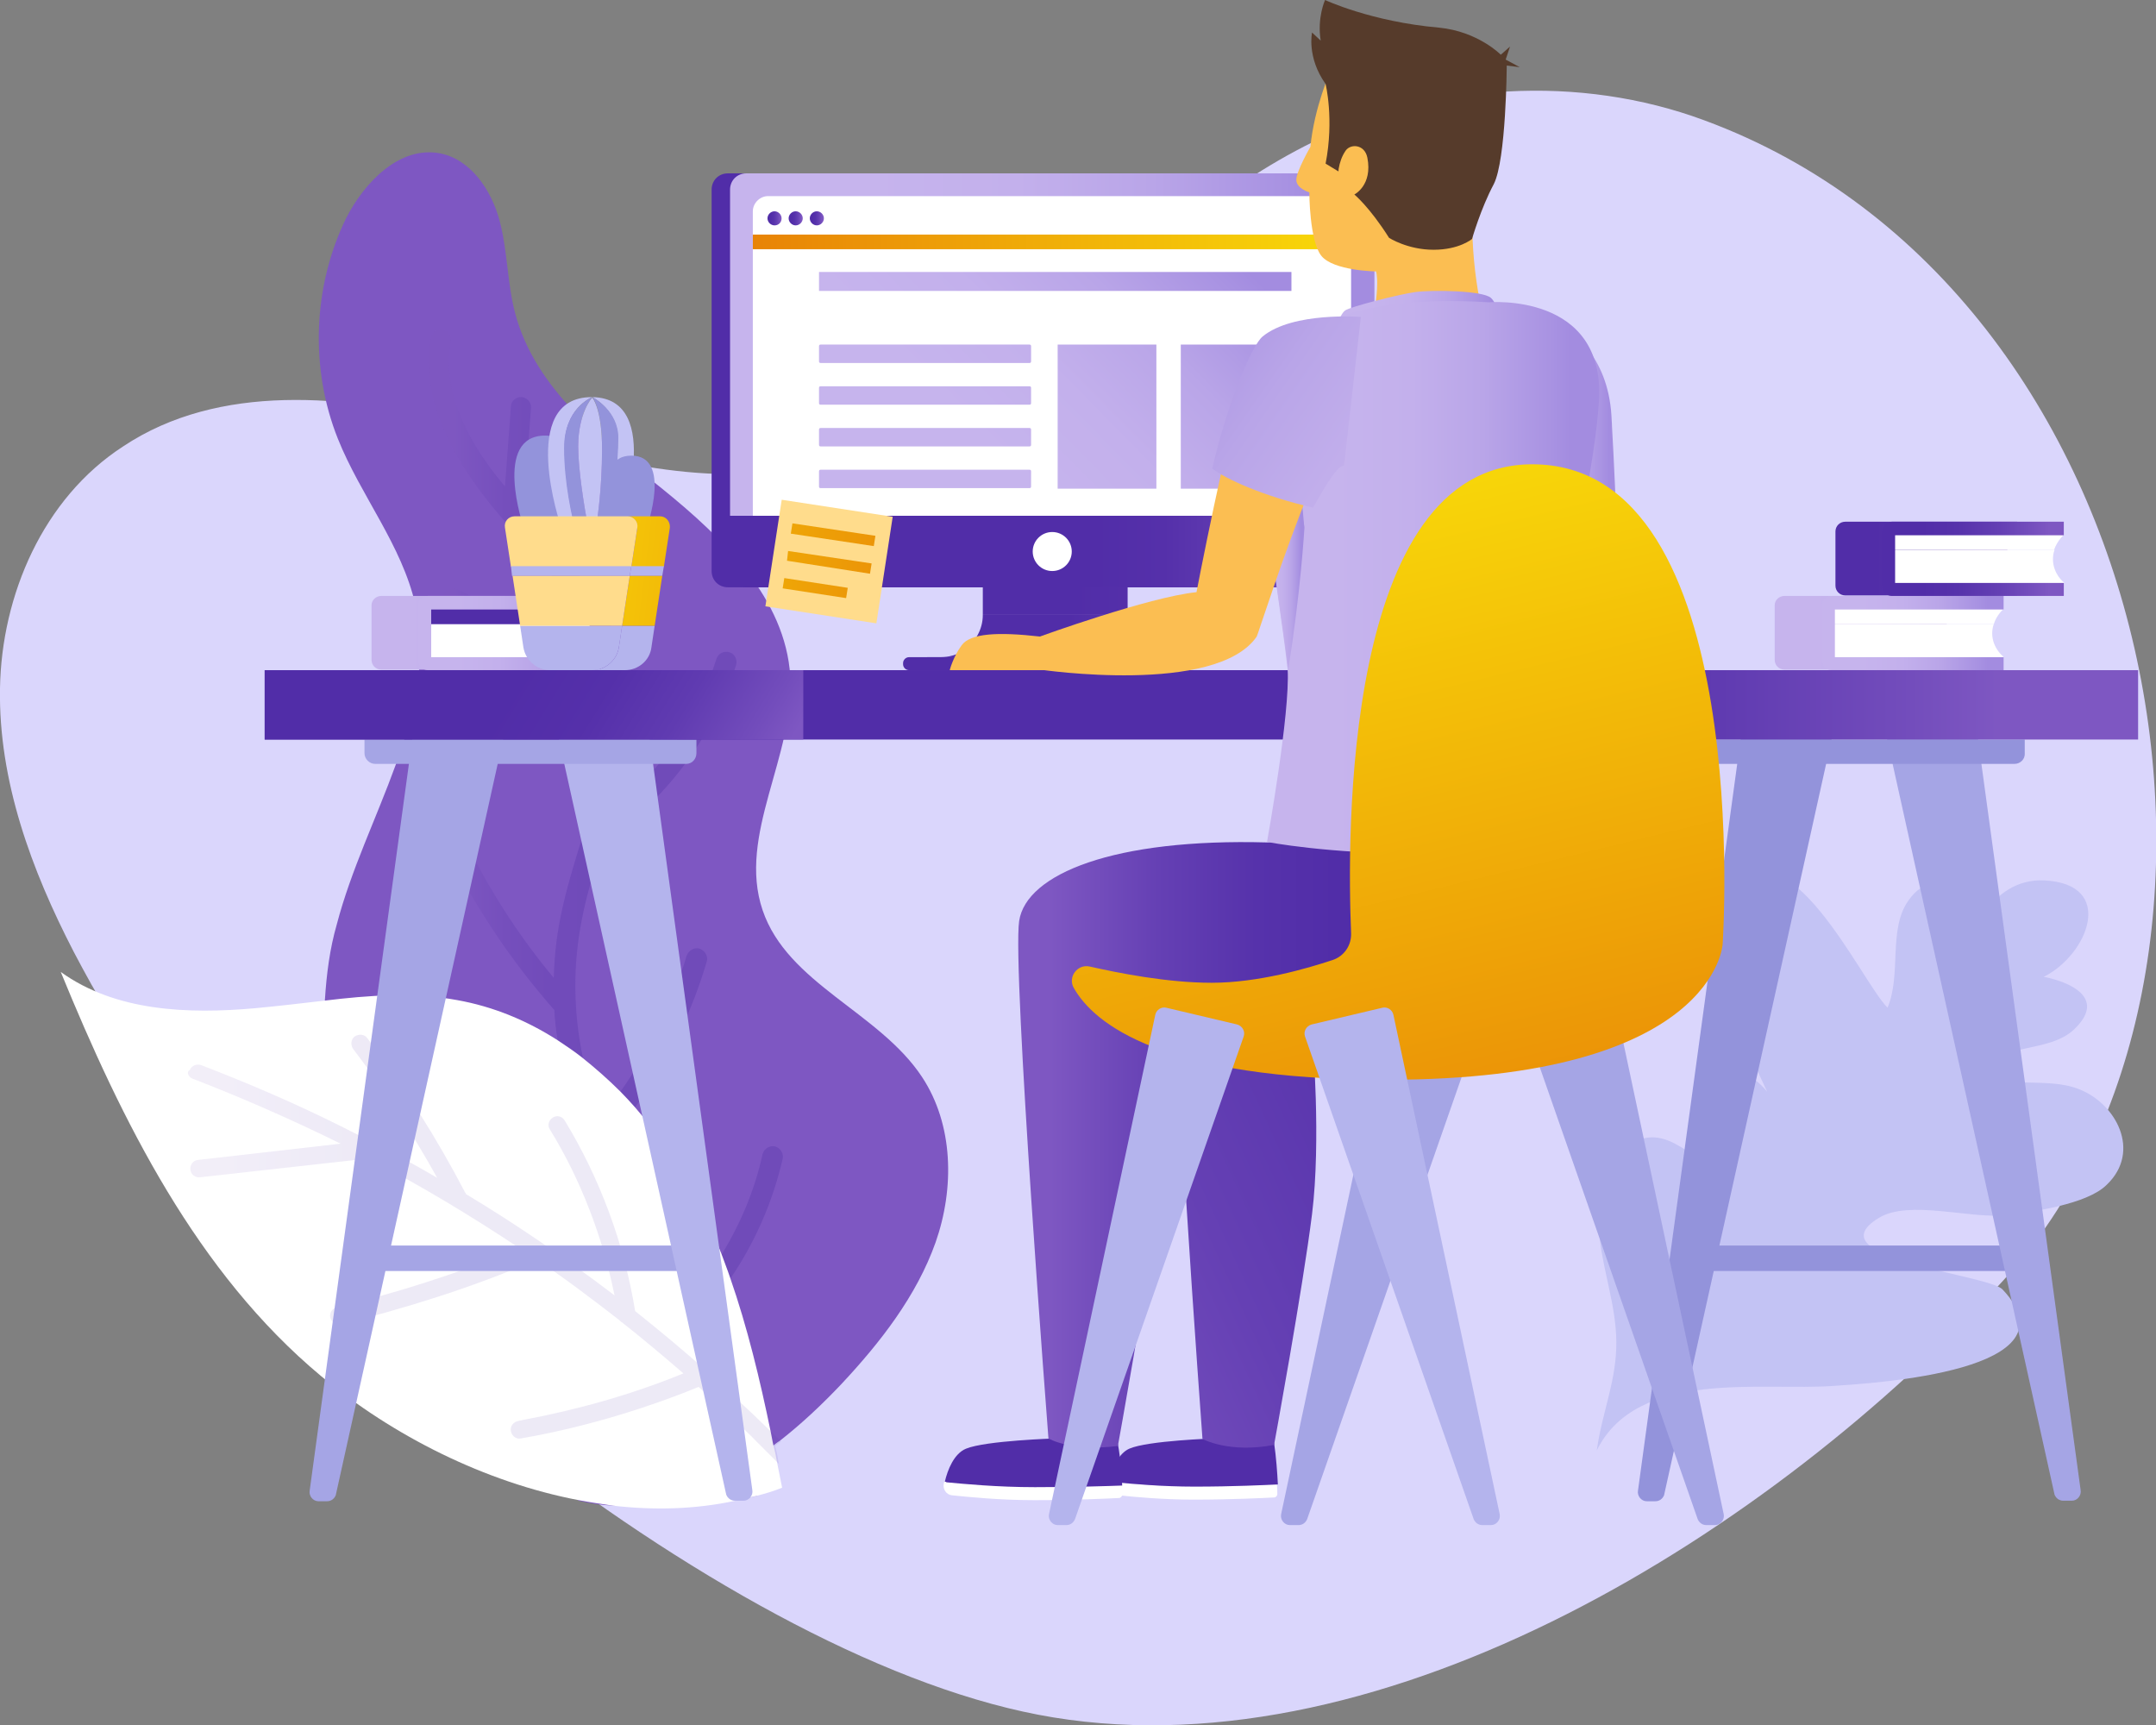 <svg width="550" height="440" viewBox="0 0 550 440" fill="none" xmlns="http://www.w3.org/2000/svg">
<rect x="0" y="0" width="550" height="440" fill="#808080" stroke="none"/>
<g clip-path="url(#clip0)">
<path d="M18.817 242.801C21.723 248.329 24.767 253.857 28.088 259.246C69.736 327.927 187.207 424.799 268.704 438.065C354.075 452.023 451.899 390.942 510.843 326.822C583.899 247.5 552.906 74.209 434.742 30.678C403.057 18.932 365.975 21.005 334.981 36.206C287.522 59.422 254.314 110.967 202.428 119.673C173.371 124.51 144.729 114.422 116.503 107.651C88.277 100.741 55.899 97.563 31.409 113.869C10.931 127.136 0.415 151.872 -7.72607e-05 175.502C-0.415 199.133 8.025 221.935 18.817 242.801Z" fill="#DAD6FC"/>
<path d="M502.817 245.289C501.711 236.859 495.207 217.651 486.767 229.812C481.648 237.136 485.107 248.606 481.509 257.035C474.453 249.849 456.327 208.807 440.138 225.942C429.623 236.859 445.673 266.985 450.792 278.455C447.195 273.894 438.755 268.92 434.327 274.862C430.176 280.389 437.371 293.379 439.308 298.907C430.453 295.176 424.365 285.641 414.817 292.55C407.207 297.94 407.207 308.442 408.176 316.595C409.283 325.302 412.189 333.178 412.327 342.023C412.465 352.111 408.729 359.987 407.346 369.937C417.723 349.07 449.27 354.874 467.95 353.492C477.912 352.802 530.629 349.761 510.843 328.894C507.107 325.025 462.277 321.018 479.295 310.653C486.905 305.955 502.679 310.93 511.534 309.962C518.453 309.133 532.427 307.199 537.409 302.224C546.402 293.656 539.761 281.357 530.214 277.764C522.05 274.585 511.534 278.04 504.339 273.204C510.289 266.018 522.742 268.643 529.107 262.563C537.132 254.962 528.968 250.678 521.358 249.158C532.566 243.631 540.038 225.389 521.358 224.56C514.578 224.284 509.459 228.015 505.861 233.266C503.371 236.859 499.912 245.013 502.679 245.151C501.987 244.736 500.88 243.907 500.88 242.94" fill="#C3C3F4"/>
<path d="M82.881 255.101C82.327 265.741 83.573 276.382 86.478 286.608C87.308 289.787 88.415 292.827 89.522 296.005C93.811 307.475 100.038 318.116 108.063 327.236C109.17 328.48 110.277 329.724 111.384 330.829C114.843 334.422 118.579 337.739 122.591 340.779C126.05 348.932 129.371 355.704 133.245 362.199C134.076 363.581 134.906 364.962 135.736 366.344C139.057 371.734 142.931 376.985 147.497 382.651C147.497 382.651 147.497 382.789 147.635 382.789C150.541 383.48 153.308 383.895 156.214 384.033C167.145 384.447 177.937 380.854 187.9 375.05C189.698 374.083 191.359 372.977 193.019 371.734C193.711 371.181 194.541 370.766 195.233 370.214C195.925 369.661 196.617 369.246 197.308 368.694C197.862 368.279 198.277 367.864 198.83 367.588C204.503 363.166 209.761 358.191 214.604 353.078C224.566 342.437 233.837 330.553 238.679 316.872C243.522 303.053 243.245 286.885 235.22 274.724C224.289 258.141 200.906 250.955 194.541 232.161C188.038 212.952 202.843 192.776 201.598 172.462C200.352 152.701 184.44 137.224 169.082 124.787C153.585 112.349 136.566 99.221 131.447 80.013C129.371 72.274 129.51 63.983 127.434 56.244C125.359 48.505 120.101 40.628 112.214 39.108C101.975 37.173 92.981 46.432 88.277 55.691C79.837 72.965 79.006 93.97 86.201 111.935C92.013 126.445 102.528 139.02 105.988 154.359C112.076 181.998 93.12 208.254 85.925 235.754C84.126 241.972 83.296 248.467 82.881 255.101Z" fill="#7E57C2"/>
<path opacity="0.3" d="M154.969 175.364C156.629 187.802 152.755 200.239 148.604 213.367C146.528 220 144.453 226.771 143.069 233.543C141.962 238.794 141.409 244.183 141.271 249.435C132.138 238.518 124.528 226.495 118.302 213.781C117.61 212.4 116.088 211.985 114.843 212.538C113.459 213.229 113.044 214.749 113.598 215.993C120.931 230.917 130.201 244.874 141.132 257.312C141.271 257.45 141.271 257.45 141.409 257.588C141.547 260.214 141.824 262.701 142.239 265.188C143.623 275.138 146.805 284.812 151.371 293.932C155.384 301.809 160.503 309.133 165.484 316.181C170.604 323.505 176 331.106 179.874 339.121C182.227 343.957 184.025 349.07 185.409 354.322C186.101 356.809 186.516 359.297 186.931 361.922C187.623 366.206 187.9 370.49 188.038 374.912C188.038 377.538 187.9 380.163 187.761 382.789C189.56 382.374 191.359 381.96 193.157 381.545C193.434 378.229 193.434 375.05 193.296 371.734C193.296 370.352 193.157 369.108 193.019 367.726C192.881 365.377 192.604 363.028 192.189 360.678C190.805 352.525 188.315 344.51 184.717 337.048C183.887 335.251 182.918 333.593 182.088 331.935C183.61 330 185.132 327.927 186.516 325.854C192.742 316.596 197.17 306.369 199.661 295.59C199.937 294.209 199.107 292.827 197.723 292.412C196.34 292.136 194.956 292.965 194.541 294.347C192.604 303.329 189.006 311.897 184.302 319.636C182.78 322.123 181.12 324.611 179.321 326.96C176.415 322.261 173.233 317.701 170.05 313.141C165.208 306.231 160.227 299.045 156.352 291.445C156.214 291.03 155.937 290.754 155.799 290.339C158.013 287.714 160.227 284.95 162.302 282.048C170.327 270.854 176.415 258.417 180.289 245.289C180.705 243.907 179.874 242.525 178.491 241.972C177.107 241.558 175.723 242.387 175.17 243.769C171.572 255.93 165.9 267.538 158.566 278.04C156.906 280.389 155.245 282.739 153.308 284.95C151.233 279.837 149.572 274.585 148.604 269.334C146.252 257.864 146.113 245.98 148.466 234.372C149.711 227.877 151.786 221.244 153.862 214.887C169.774 204.108 181.811 188.078 187.761 169.699C188.176 168.317 187.484 166.797 186.101 166.382C184.717 165.967 183.195 166.658 182.78 168.04C177.937 183.103 168.667 196.508 156.491 206.319C159.95 194.573 162.44 182.412 159.673 170.251C156.352 155.741 146.39 144.548 136.843 133.631C135.736 132.387 134.629 131.143 133.522 129.9L135.459 104.058C135.598 102.676 134.491 101.432 133.107 101.294C131.723 101.156 130.34 102.261 130.34 103.643L128.818 124.096C117.333 110.415 113.044 98.116 114.981 87.06C115.258 85.678 114.289 84.297 112.906 84.02C111.522 83.744 110.138 84.711 109.862 86.093C107.371 99.912 113.321 115.113 128.126 132.249C129.648 133.907 131.17 135.704 132.554 137.362C141.132 147.035 149.849 156.985 153.447 168.731L116.78 150.352C115.535 149.661 113.874 150.214 113.321 151.457C112.629 152.701 113.183 154.359 114.428 154.912L154.969 175.364Z" fill="url(#paint0_linear)"/>
<path d="M15.497 247.915C31.132 286.055 50.227 324.611 81.912 351.005C100.176 366.206 123.698 378.09 147.635 382.651C150.541 383.203 153.447 383.618 156.214 384.033C166.868 385.276 177.384 385 187.623 382.789C189.421 382.374 191.22 381.96 193.019 381.545C195.233 380.992 197.447 380.301 199.522 379.472C199.107 377.399 198.692 375.327 198.277 373.254C198 371.734 197.723 370.214 197.308 368.693C197.032 367.588 196.893 366.482 196.616 365.239C193.849 351.834 190.667 338.568 186.239 325.854C185.547 323.781 184.717 321.709 184.025 319.774C181.811 314.246 179.459 308.857 176.554 303.606C172.541 296.005 167.56 288.819 161.887 282.324C160.642 280.942 159.535 279.698 158.289 278.455C155.107 275.276 151.786 272.374 148.327 269.611C146.39 268.09 144.315 266.709 142.239 265.327C134.491 260.352 125.912 256.759 116.642 255.1C105.434 253.028 94.088 253.857 82.742 255.239C76.793 255.93 70.981 256.621 65.031 257.173C48.013 258.693 29.472 258.002 15.497 247.915Z" fill="white"/>
<path opacity="0.1" d="M49.12 275.138C61.988 280.113 74.579 285.641 86.893 291.721L50.503 295.867C49.258 296.005 48.428 297.111 48.566 298.355C48.705 299.598 49.812 300.427 51.057 300.289L89.522 296.005L93.397 295.591C93.535 295.591 93.812 295.591 93.95 295.453C107.233 302.362 120.101 310.101 132.554 318.392C124.529 321.709 116.365 324.611 108.202 327.236C100.868 329.586 93.397 331.659 85.925 333.455C84.68 333.731 83.988 334.975 84.264 336.081C84.541 337.324 85.786 338.015 86.893 337.739C95.195 335.804 103.359 333.455 111.522 330.829C120.101 328.066 128.679 324.887 136.981 321.294C144.176 326.131 151.095 331.382 157.874 336.633C158.151 336.91 158.428 337.186 158.705 337.324C163.963 341.47 169.22 345.892 174.34 350.314C161.195 355.704 147.359 359.573 133.384 362.199C132.969 362.337 132.554 362.337 132.139 362.475C130.893 362.752 130.063 363.857 130.34 365.101C130.617 366.345 131.724 367.174 132.969 366.897C133.937 366.759 134.906 366.483 136.013 366.345C150.403 363.581 164.654 359.297 178.214 353.769C181.258 356.533 184.164 359.159 187.208 362.061C189.145 363.995 191.22 365.792 193.157 367.865C193.988 368.694 194.818 369.523 195.648 370.352C196.617 371.319 197.585 372.287 198.692 373.392C198.415 371.872 198.139 370.352 197.724 368.832C198.277 368.417 198.692 368.003 199.246 367.726C198.554 366.897 197.724 366.206 197.032 365.515C195.51 363.995 193.849 362.475 192.327 360.955C190.113 358.882 187.9 356.809 185.686 354.736C184.025 353.216 182.227 351.558 180.566 350.038C180.428 349.762 180.151 349.623 180.013 349.485C174.063 344.234 168.113 339.259 162.025 334.422C159.258 317.287 153.032 300.566 144.038 285.779C143.346 284.674 141.963 284.397 140.994 285.088C139.887 285.779 139.61 287.161 140.302 288.128C148.189 300.98 153.724 315.49 156.768 330.415C144.591 321.156 132 312.45 118.856 304.573C118.856 304.435 118.856 304.297 118.717 304.297C111.522 290.478 103.082 277.073 93.673 264.774C92.981 263.807 91.598 263.669 90.491 264.36C89.522 265.051 89.384 266.571 90.076 267.538C97.963 277.902 105.157 288.958 111.522 300.427C103.497 295.729 95.334 291.445 87.032 287.299C75.409 281.495 63.51 276.382 51.334 271.684C50.227 271.269 48.843 271.822 48.428 272.927C47.459 273.342 48.013 274.724 49.12 275.138Z" fill="url(#paint1_linear)"/>
<path d="M455.22 152.01H499.082V155.327C499.082 155.327 497.421 156.847 496.591 159.196C496.315 159.887 496.176 160.716 496.176 161.545C496.176 165.276 499.082 167.487 499.082 167.487V170.804H455.22C453.837 170.804 452.73 169.698 452.73 168.317V154.359C452.73 153.116 453.837 152.01 455.22 152.01Z" fill="url(#paint2_linear)"/>
<path d="M508.214 161.545C508.214 160.716 508.352 159.887 508.629 159.196H466.428V168.869H509.736L511.12 167.488C511.12 167.626 508.214 165.276 508.214 161.545Z" fill="white"/>
<path d="M511.12 155.326L509.459 153.668H466.428V159.195H508.629C509.321 156.846 511.12 155.326 511.12 155.326Z" fill="white"/>
<path d="M511.12 155.327V152.01H467.258C465.874 152.01 464.767 153.116 464.767 154.497V168.455C464.767 169.837 465.874 170.942 467.258 170.942H511.12V167.626H468.088V155.465H511.12V155.327Z" fill="url(#paint3_linear)"/>
<path d="M97.27 152.01H141.132V155.327C141.132 155.327 139.472 156.847 138.642 159.196C138.365 159.887 138.226 160.716 138.226 161.545C138.226 165.276 141.132 167.487 141.132 167.487V170.804H97.27C95.887 170.804 94.78 169.698 94.78 168.317V154.359C94.78 153.116 95.887 152.01 97.27 152.01Z" fill="url(#paint4_linear)"/>
<path d="M150.126 161.545C150.126 160.716 150.264 159.887 150.541 159.196H108.34V168.869H151.648L153.031 167.488C153.031 167.626 150.126 165.276 150.126 161.545Z" fill="white"/>
<path d="M153.031 155.326L151.371 153.668H108.34V159.195H150.541C151.371 156.846 153.031 155.326 153.031 155.326Z" fill="url(#paint5_linear)"/>
<path d="M153.031 155.327V152.01H109.17C107.786 152.01 106.679 153.116 106.679 154.497V168.455C106.679 169.837 107.786 170.942 109.17 170.942H153.031V167.626H110V155.465H153.031V155.327Z" fill="url(#paint6_linear)"/>
<path d="M470.717 133.078H514.579V136.394C514.579 136.394 512.918 137.915 512.088 140.264C511.811 140.955 511.673 141.784 511.673 142.613C511.673 146.344 514.579 148.555 514.579 148.555V151.872H470.717C469.334 151.872 468.227 150.766 468.227 149.384V135.565C468.227 134.183 469.334 133.078 470.717 133.078Z" fill="url(#paint7_linear)"/>
<path d="M523.711 142.613C523.711 141.784 523.849 140.955 524.126 140.264H481.925V149.937H525.233L526.617 148.555C526.478 148.693 523.711 146.344 523.711 142.613Z" fill="white"/>
<path d="M526.478 136.394L524.818 134.735H481.786V140.263H523.988C524.818 137.914 526.478 136.394 526.478 136.394Z" fill="white"/>
<path d="M526.478 136.394V133.078H482.616C481.233 133.078 480.126 134.183 480.126 135.565V149.523C480.126 150.904 481.233 152.01 482.616 152.01H526.478V148.693H483.447V136.533H526.478V136.394Z" fill="url(#paint8_linear)"/>
<path d="M296.931 167.626H293.61H235.22H231.899C231.069 167.626 230.377 168.317 230.377 169.146V169.422C230.377 170.251 231.069 170.942 231.899 170.942H264.415H296.931C297.761 170.942 298.453 170.251 298.453 169.422V169.146C298.453 168.317 297.761 167.626 296.931 167.626Z" fill="url(#paint9_linear)"/>
<path d="M341.761 44.221H185.686C183.333 44.221 181.535 46.018 181.535 48.367V131.558V145.653C181.535 148.003 183.333 149.799 185.686 149.799H250.717V156.847H287.66V149.799H341.761C344.113 149.799 345.912 148.003 345.912 145.653V131.558V48.367C345.912 46.018 343.975 44.221 341.761 44.221Z" fill="url(#paint10_linear)"/>
<path d="M239.925 167.626H236.604C235.774 167.626 235.082 168.317 235.082 169.146V169.422C235.082 170.251 235.774 170.942 236.604 170.942H269.12H301.635C302.466 170.942 303.157 170.251 303.157 169.422V169.146C303.157 168.317 302.466 167.626 301.635 167.626H298.315H239.925Z" fill="url(#paint11_linear)"/>
<path d="M292.642 165.968C289.598 164.033 287.66 160.578 287.66 156.847H250.717C250.717 160.578 248.78 163.895 245.736 165.968C244.076 167.073 242 167.626 239.925 167.626H298.453C296.377 167.626 294.302 167.073 292.642 165.968Z" fill="url(#paint12_linear)"/>
<path d="M350.617 48.367C350.617 46.018 348.818 44.221 346.466 44.221H190.39C188.038 44.221 186.239 46.018 186.239 48.367V131.558H350.617V48.367Z" fill="url(#paint13_linear)"/>
<path d="M344.667 53.895C344.667 51.822 343.006 50.025 340.792 50.025H195.924C193.849 50.025 192.05 51.822 192.05 53.895V131.558H344.667V53.895Z" fill="white"/>
<path d="M344.667 59.837H192.051V63.568H344.667V59.837Z" fill="url(#paint14_linear)"/>
<path d="M193.019 131.558H186.239V145.653C186.239 148.003 188.038 149.799 190.39 149.799H346.466C348.818 149.799 350.617 148.003 350.617 145.653V131.558H343.837H193.019Z" fill="url(#paint15_linear)"/>
<path d="M329.447 69.372H208.931V74.209H329.447V69.372Z" fill="url(#paint16_linear)"/>
<path d="M294.994 87.889H269.811V124.648H294.994V87.889Z" fill="url(#paint17_linear)"/>
<path d="M301.22 87.889V124.648H329.308V87.889H301.22Z" fill="url(#paint18_linear)"/>
<path d="M262.616 119.812H209.346C209.069 119.812 208.931 119.95 208.931 120.226V124.095C208.931 124.372 209.069 124.51 209.346 124.51H262.616C262.893 124.51 263.031 124.372 263.031 124.095V120.226C263.031 119.95 262.893 119.812 262.616 119.812Z" fill="url(#paint19_linear)"/>
<path d="M262.616 109.171H209.346C209.069 109.171 208.931 109.309 208.931 109.585V113.455C208.931 113.731 209.069 113.869 209.346 113.869H262.616C262.893 113.869 263.031 113.731 263.031 113.455V109.585C263.031 109.309 262.893 109.171 262.616 109.171Z" fill="url(#paint20_linear)"/>
<path d="M262.616 98.53H209.346C209.069 98.53 208.931 98.668 208.931 98.945V102.814C208.931 103.091 209.069 103.229 209.346 103.229H262.616C262.893 103.229 263.031 103.091 263.031 102.814V98.945C263.031 98.668 262.893 98.53 262.616 98.53Z" fill="url(#paint21_linear)"/>
<path d="M262.616 87.889H209.346C209.069 87.889 208.931 88.028 208.931 88.304V92.173C208.931 92.45 209.069 92.588 209.346 92.588H262.616C262.893 92.588 263.031 92.45 263.031 92.173V88.304C263.031 88.028 262.893 87.889 262.616 87.889Z" fill="url(#paint22_linear)"/>
<path d="M199.384 55.691C199.384 54.724 198.553 53.895 197.585 53.895C196.616 53.895 195.786 54.724 195.786 55.691C195.786 56.658 196.616 57.487 197.585 57.487C198.692 57.487 199.384 56.658 199.384 55.691Z" fill="url(#paint23_linear)"/>
<path d="M204.78 55.691C204.78 54.724 203.95 53.895 202.981 53.895C202.013 53.895 201.183 54.724 201.183 55.691C201.183 56.658 202.013 57.487 202.981 57.487C203.95 57.487 204.78 56.658 204.78 55.691Z" fill="url(#paint24_linear)"/>
<path d="M210.176 55.691C210.176 54.724 209.346 53.895 208.377 53.895C207.409 53.895 206.579 54.724 206.579 55.691C206.579 56.658 207.409 57.487 208.377 57.487C209.346 57.487 210.176 56.658 210.176 55.691Z" fill="url(#paint25_linear)"/>
<path d="M268.428 145.653C271.179 145.653 273.409 143.426 273.409 140.679C273.409 137.931 271.179 135.704 268.428 135.704C265.677 135.704 263.447 137.931 263.447 140.679C263.447 143.426 265.677 145.653 268.428 145.653Z" fill="white"/>
<path d="M178.49 317.701H96.579V324.196H178.49V317.701Z" fill="#A5A5E5"/>
<path d="M515.409 317.701H433.497V324.196H515.409V317.701Z" fill="#9393DB"/>
<path d="M444.981 181.583L417.862 380.163C417.585 381.545 418.692 382.927 420.075 382.927H422.289C423.258 382.927 424.088 382.374 424.503 381.407L467.534 187.249C467.95 186.005 467.258 184.623 465.874 184.209L447.748 179.925C446.503 179.51 445.258 180.339 444.981 181.583Z" fill="#9393DB"/>
<path d="M503.648 181.583L530.767 380.025C531.044 381.407 529.937 382.789 528.553 382.789H526.34C525.371 382.789 524.541 382.236 524.126 381.269L481.094 187.111C480.679 185.867 481.371 184.485 482.755 184.071L500.88 179.787C502.126 179.51 503.371 180.339 503.648 181.583Z" fill="#A5A5E5"/>
<path d="M513.887 194.849H434.604C433.082 194.849 431.836 193.606 431.836 192.085V188.631H516.516V192.085C516.654 193.606 515.409 194.849 513.887 194.849Z" fill="#9393DB"/>
<path d="M106.126 181.583L79.006 380.163C78.73 381.545 79.837 382.927 81.22 382.927H83.434C84.403 382.927 85.233 382.374 85.648 381.407L128.679 187.111C129.094 185.867 128.403 184.485 127.019 184.071L108.893 179.787C107.648 179.51 106.403 180.339 106.126 181.583Z" fill="#A5A5E5"/>
<path d="M164.792 181.583L191.912 380.025C192.188 381.407 191.082 382.789 189.698 382.789H187.484C186.515 382.789 185.685 382.236 185.27 381.269L142.239 187.111C141.824 185.867 142.515 184.485 143.899 184.071L162.025 179.787C163.27 179.51 164.515 180.339 164.792 181.583Z" fill="#B4B4ED"/>
<path d="M175.032 194.849H95.749C94.227 194.849 92.981 193.606 92.981 192.085V188.631H177.66V192.085C177.66 193.606 176.554 194.849 175.032 194.849Z" fill="#A5A5E5"/>
<path d="M545.434 170.942H67.522V188.631H545.434V170.942Z" fill="url(#paint26_linear)"/>
<path d="M204.918 170.942H67.522V188.631H204.918V170.942Z" fill="url(#paint27_linear)"/>
<path d="M133.522 134.322C133.522 134.322 125.635 111.105 139.057 111.105C152.478 111.105 144.176 134.322 144.176 134.322H133.522Z" fill="#9393DB"/>
<path d="M146.667 134.322C146.805 134.598 146.805 134.874 146.805 134.874L150.264 135.012C150.264 134.736 150.126 134.598 150.126 134.322H146.667Z" fill="#B5E3FB"/>
<path d="M151.924 135.012L155.799 135.289C155.799 135.289 155.799 134.874 155.937 134.322H152.063L151.924 135.012Z" fill="#B5E3FB"/>
<path d="M150.818 138.191L151.648 137.362L151.925 135.151L150.126 135.013C150.541 136.947 150.818 138.191 150.818 138.191Z" fill="#B5E3FB"/>
<path d="M149.988 134.322C149.988 134.598 150.126 134.736 150.126 135.012L151.925 135.151L152.063 134.322H149.988Z" fill="#B5E3FB"/>
<path d="M151.094 101.294C151.371 101.432 157.598 104.749 157.598 111.796C157.598 117.877 156.214 130.59 155.799 134.322H158.013C158.151 134.322 169.774 101.57 151.094 101.294Z" fill="#C3C3F4"/>
<path d="M151.094 101.294C150.956 101.294 150.956 101.294 150.956 101.294C131.862 101.294 143.069 134.183 143.069 134.183H146.667C146.113 132.111 144.038 123.266 144.038 114.284C143.899 104.196 150.818 101.432 151.094 101.294Z" fill="#C3C3F4"/>
<path d="M151.094 101.294C151.233 101.432 153.585 104.334 153.585 114.422C153.585 124.786 152.34 132.387 152.34 132.387L152.063 134.183H155.937C156.352 130.452 157.736 117.739 157.736 111.658C157.736 104.749 151.371 101.432 151.094 101.294Z" fill="#9393DB"/>
<path d="M147.497 113.869C147.497 105.44 150.956 101.432 151.094 101.294C150.818 101.432 143.899 104.196 143.899 114.284C143.899 123.266 145.975 131.972 146.528 134.183H149.987C149.019 129.07 147.497 119.673 147.497 113.869Z" fill="#9393DB"/>
<path d="M147.497 113.869C147.497 119.812 149.019 129.07 149.987 134.322H152.063L152.339 132.525C152.339 132.525 153.585 124.786 153.585 114.56C153.585 104.472 151.233 101.57 151.094 101.432C150.956 101.432 147.497 105.44 147.497 113.869Z" fill="#C3C3F4"/>
<path d="M156.767 134.322C156.767 134.322 150.679 116.219 161.057 116.219C171.434 116.219 165.069 134.322 165.069 134.322H156.767Z" fill="#9393DB"/>
<path d="M168.39 131.696H160.088C161.61 131.696 162.717 133.078 162.579 134.598L161.057 144.548H169.359L170.881 134.598C171.019 133.078 169.912 131.696 168.39 131.696Z" fill="url(#paint28_linear)"/>
<path d="M160.641 146.897H168.39C168.528 146.897 168.805 146.897 168.943 146.897L169.358 144.41H161.056L160.641 146.897Z" fill="#B4B4ED"/>
<path d="M157.874 165.138C157.321 168.455 154.415 170.942 151.094 170.942H159.396C162.855 170.942 165.761 168.455 166.176 165.138L167.006 159.611H158.704L157.874 165.138Z" fill="#B4B4ED"/>
<path d="M160.642 146.897L158.704 159.611H167.006L168.943 146.897C168.805 146.897 168.528 146.897 168.39 146.897H160.642Z" fill="url(#paint29_linear)"/>
<path d="M128.818 134.598L130.34 144.548H141.547H149.849H161.057L162.579 134.598C162.855 133.078 161.61 131.696 160.088 131.696H149.849H141.547H131.308C129.648 131.696 128.541 133.078 128.818 134.598Z" fill="#FFDC8C"/>
<path d="M141.547 144.41H130.34L130.616 146.897H131.17H141.547H149.849H160.088H160.642L161.057 144.41H149.849H141.547Z" fill="#B4B4ED"/>
<path d="M157.874 165.138L158.705 159.611H149.849H141.547H132.692L133.522 165.138C134.076 168.455 136.981 170.942 140.302 170.942H141.547H149.849H151.094C154.415 170.942 157.321 168.455 157.874 165.138Z" fill="#B4B4ED"/>
<path d="M149.849 146.897H141.547H131.308C131.17 146.897 130.893 146.897 130.755 146.897L132.692 159.611H141.547H149.849H158.704L160.641 146.897C160.503 146.897 160.226 146.897 160.088 146.897H149.849Z" fill="#FFDC8C"/>
<path d="M284.478 378.09C283.786 378.09 283.371 377.814 282.818 377.399C282.818 377.538 282.818 377.676 282.679 377.676C282.264 379.472 283.509 381.269 285.308 381.407C289.321 381.822 296.654 382.512 304.403 382.512C314.226 382.512 322.39 382.098 325.019 381.96C325.434 381.96 325.849 381.545 325.849 381.131C325.849 380.578 325.849 379.61 325.711 378.505C322.667 378.643 314.365 379.058 304.403 379.058C296.377 379.196 288.767 378.505 284.478 378.09Z" fill="white"/>
<path d="M309.936 366.897C309.936 366.897 292.779 367.45 288.075 369.523C285.307 370.766 283.785 374.497 282.955 377.399C283.37 377.676 283.924 377.952 284.616 378.09C288.905 378.505 296.515 379.196 304.679 379.196C314.641 379.196 322.943 378.781 325.987 378.643C325.848 375.879 325.572 371.734 325.018 368.002C324.88 368.002 318.238 368.693 309.936 366.897Z" fill="#512DA8"/>
<path d="M241.308 377.952C241.17 377.952 241.031 377.952 240.893 377.814C240.893 378.09 240.755 378.229 240.755 378.505C240.478 379.887 241.447 381.269 242.83 381.407C246.843 381.821 255.006 382.651 263.862 382.651C274.239 382.651 282.818 382.236 285.447 382.098C285.862 382.098 286.277 381.683 286.277 381.269C286.277 380.716 286.277 379.749 286.138 378.643C282.541 378.781 273.962 379.058 263.862 379.058C254.314 379.196 245.597 378.367 241.308 377.952Z" fill="white"/>
<path d="M269.396 366.897C269.396 366.897 251.408 367.45 246.427 369.523C243.383 370.766 241.723 374.912 241.031 377.952C241.169 377.952 241.308 377.952 241.446 378.09C245.735 378.505 254.452 379.334 263.999 379.334C274.1 379.334 282.679 379.058 286.276 378.92C286.138 376.156 285.861 372.01 285.169 368.279C285.031 368.002 278.113 368.693 269.396 366.897Z" fill="#512DA8"/>
<path d="M363.069 214.887C323.912 213.781 301.497 222.902 299.698 234.925C297.899 247.085 306.755 367.035 306.755 367.035C306.755 367.035 313.535 370.766 325.019 368.555C325.019 368.555 332.352 328.618 334.704 309.686C337.057 290.754 334.843 264.912 334.843 264.912C334.843 264.912 371.509 277.764 393.648 263.806C415.786 249.849 395.585 211.156 395.585 211.156L363.069 214.887Z" fill="url(#paint30_linear)"/>
<path d="M323.358 214.887C284.201 213.781 261.786 222.902 259.987 234.925C258.189 247.085 267.459 366.897 267.459 366.897C267.459 366.897 273.132 370.352 285.17 368.832C285.17 368.832 292.503 328.618 294.855 309.548C297.207 290.616 294.994 264.774 294.994 264.774C294.994 264.774 331.66 277.626 353.799 263.668C375.937 249.711 355.736 211.018 355.736 211.018L323.358 214.887Z" fill="url(#paint31_linear)"/>
<path d="M339.409 18.103C339.409 18.103 335.258 27.362 334.289 37.45C334.289 37.45 330.692 43.668 330.692 45.879C330.692 48.09 334.013 49.058 334.013 49.058C334.013 49.058 334.013 61.357 337.057 65.226C340.101 69.096 351.031 69.234 351.031 69.234C351.031 69.234 352.415 72.689 349.233 86.231H379.95C379.95 86.231 376.352 76.558 375.66 61.08C374.969 45.465 382.164 18.103 339.409 18.103Z" fill="#FBBE52"/>
<path d="M341.484 43.116C341.761 41.457 342.314 39.799 343.283 38.417C344.528 36.621 348.126 36.759 348.818 40.214C350.201 47.261 345.497 49.611 345.497 49.611C345.497 49.611 349.371 52.789 354.352 60.666C354.352 60.666 359.056 63.706 365.698 63.706C372.339 63.706 375.522 60.942 375.522 60.942C375.522 60.942 377.736 53.203 381.056 46.985C384.239 40.766 384.377 16.721 384.377 16.721L387.698 17.136L384.101 15.201L385.207 11.884L382.855 13.957C382.855 13.957 377.044 8.015 367.082 7.048C349.786 5.528 338.025 0 338.025 0C338.025 0 335.95 4.56 336.918 10.364L334.704 8.291C334.704 8.291 333.321 14.648 338.163 21.42C338.163 21.42 340.377 30.402 338.163 41.734L341.346 43.668C341.484 43.806 341.484 43.53 341.484 43.116Z" fill="#563B2B"/>
<path d="M385.346 199.548C388.666 197.06 392.402 194.296 395.861 191.394C403.748 184.761 410.943 177.575 411.773 172.186C413.71 160.44 412.188 125.339 411.22 108.756C411.22 107.789 411.081 106.821 411.081 105.992C410.113 90.377 400.427 83.882 396.138 81.256C393.924 101.57 390.465 147.035 390.05 149.384C389.635 152.424 385.346 199.548 385.346 199.548Z" fill="url(#paint32_linear)"/>
<path d="M384.239 85.678C384.239 85.678 382.44 77.94 380.365 76.005C378.289 74.07 365.283 73.932 361.132 74.485C356.981 75.038 344.528 78.216 343.144 79.183C341.761 80.151 339.824 85.817 339.824 85.817H384.239V85.678Z" fill="url(#paint33_linear)"/>
<path d="M407.899 102.261C409.559 74.485 379.811 77.111 379.811 77.111C341.899 74.761 324.188 85.678 322.113 101.847C321.974 102.952 321.836 104.196 321.836 105.578C320.867 122.299 325.987 149.384 328.339 169.56C328.339 169.975 328.477 170.251 328.477 170.666C329.169 181.859 323.22 214.749 323.22 214.749C323.22 214.749 338.578 217.789 362.93 217.789C387.283 217.789 397.106 215.578 397.106 215.578C397.106 215.578 392.955 184.761 397.106 163.065C400.981 144.133 406.93 118.291 407.899 102.261Z" fill="url(#paint34_linear)"/>
<path d="M332.629 103.229C331.66 105.025 329.169 107.651 321.836 109.309C321.836 114.975 322.251 121.47 323.081 128.379L332.352 128.794C331.245 114.975 332.352 104.749 332.629 103.229Z" fill="#1DA29C"/>
<path d="M332.767 134.598C332.767 134.183 332.628 133.769 332.628 133.354C332.49 131.834 332.352 130.314 332.213 128.794L322.943 128.379C324.465 142.06 326.955 157.123 328.477 169.698C328.477 170.113 328.616 170.389 328.616 170.804C331.798 151.181 332.767 134.598 332.767 134.598Z" fill="url(#paint35_linear)"/>
<path d="M334.151 124.925C321.421 122.023 315.195 122.299 311.736 119.673C308.968 132.111 306.478 144.548 305.232 151.043C293.056 152.286 265.245 162.374 265.245 162.374L265.383 170.804C265.383 170.804 310.214 177.437 320.591 162.374C320.729 162.374 327.924 139.711 334.151 124.925Z" fill="#FBBE52"/>
<path d="M342.868 118.844L347.157 80.841C347.157 80.841 329.861 79.46 322.113 85.816C319.207 88.166 312.842 103.781 309.245 119.535C312.704 122.161 322.251 126.583 334.981 129.485C338.44 123.266 341.346 118.568 342.868 118.844Z" fill="url(#paint36_linear)"/>
<path d="M265.383 162.374C254.453 161.131 247.534 161.545 245.321 164.586C243.107 167.626 242.277 170.942 242.277 170.942H269.811L265.383 162.374Z" fill="#FBBE52"/>
<path d="M353.937 258.832L326.818 386.244C326.541 387.626 327.648 389.008 329.031 389.008H331.245C332.214 389.008 333.044 388.455 333.459 387.487L376.491 264.359C376.906 263.116 376.214 261.734 374.83 261.319L356.704 257.035C355.459 256.759 354.214 257.588 353.937 258.832Z" fill="#A5A5E5"/>
<path d="M412.604 258.832L439.723 386.244C440 387.626 438.893 389.008 437.509 389.008H435.296C434.327 389.008 433.497 388.455 433.082 387.487L390.05 264.359C389.635 263.116 390.327 261.734 391.711 261.319L409.837 257.035C411.082 256.759 412.327 257.588 412.604 258.832Z" fill="#A5A5E5"/>
<path d="M273.962 252.06C272.302 249.297 274.793 245.842 277.975 246.533C285.308 248.191 297.761 250.678 309.107 250.678C320.868 250.678 333.321 247.085 339.962 244.874C342.868 243.907 344.805 241.143 344.667 237.965C343.698 214.611 342.315 118.43 390.881 118.43C447.887 118.43 439.447 240.867 439.447 240.867C439.447 240.867 437.51 275.415 353.937 275.415C296.377 275.415 279.082 261.043 273.962 252.06Z" fill="url(#paint37_linear)"/>
<path d="M355.459 258.832L382.579 386.244C382.855 387.626 381.749 389.008 380.365 389.008H378.151C377.182 389.008 376.352 388.455 375.937 387.487L332.906 264.359C332.491 263.116 333.182 261.734 334.566 261.319L352.692 257.035C353.937 256.759 355.182 257.588 355.459 258.832Z" fill="#B4B4ED"/>
<path d="M294.717 258.832L267.598 386.244C267.321 387.626 268.428 389.008 269.811 389.008H272.025C272.994 389.008 273.824 388.455 274.239 387.487L317.271 264.359C317.686 263.116 316.994 261.734 315.61 261.319L297.484 257.035C296.239 256.759 294.994 257.588 294.717 258.832Z" fill="#B4B4ED"/>
<path d="M227.729 131.813L199.418 127.472L195.254 154.657L223.565 158.998L227.729 131.813Z" fill="#FFDC8C"/>
<path d="M222.906 139.297L201.736 136.118L202.151 133.493L223.321 136.671L222.906 139.297Z" fill="url(#paint38_linear)"/>
<path d="M221.937 146.344L200.767 143.027L201.044 140.54L222.352 143.718L221.937 146.344Z" fill="url(#paint39_linear)"/>
<path d="M215.849 152.563L199.66 150.075L200.075 147.45L216.264 149.937L215.849 152.563Z" fill="url(#paint40_linear)"/>
</g>
<defs>
<linearGradient id="paint0_linear" x1="199.583" y1="233.356" x2="109.304" y2="233.356" gradientUnits="userSpaceOnUse">
<stop offset="0.079" stop-color="#512DA8"/>
<stop offset="0.561" stop-color="#512DA8"/>
<stop offset="0.673" stop-color="#5530AA"/>
<stop offset="0.777" stop-color="#603BB1"/>
<stop offset="0.879" stop-color="#734DBC"/>
<stop offset="0.925" stop-color="#7E57C2"/>
</linearGradient>
<linearGradient id="paint1_linear" x1="199.031" y1="318.192" x2="47.734" y2="318.192" gradientUnits="userSpaceOnUse">
<stop offset="0.079" stop-color="#512DA8"/>
<stop offset="0.561" stop-color="#512DA8"/>
<stop offset="0.673" stop-color="#5530AA"/>
<stop offset="0.777" stop-color="#603BB1"/>
<stop offset="0.879" stop-color="#734DBC"/>
<stop offset="0.925" stop-color="#7E57C2"/>
</linearGradient>
<linearGradient id="paint2_linear" x1="452.764" y1="161.493" x2="499.141" y2="161.493" gradientUnits="userSpaceOnUse">
<stop offset="0.217" stop-color="#C6B4ED"/>
<stop offset="0.445" stop-color="#C3B0EC"/>
<stop offset="0.656" stop-color="#B9A5E8"/>
<stop offset="0.861" stop-color="#A892E2"/>
<stop offset="0.915" stop-color="#A38CE0"/>
</linearGradient>
<linearGradient id="paint3_linear" x1="464.684" y1="161.493" x2="511.061" y2="161.493" gradientUnits="userSpaceOnUse">
<stop offset="0.217" stop-color="#C6B4ED"/>
<stop offset="0.445" stop-color="#C3B0EC"/>
<stop offset="0.656" stop-color="#B9A5E8"/>
<stop offset="0.861" stop-color="#A892E2"/>
<stop offset="0.915" stop-color="#A38CE0"/>
</linearGradient>
<linearGradient id="paint4_linear" x1="94.711" y1="161.493" x2="141.088" y2="161.493" gradientUnits="userSpaceOnUse">
<stop offset="0.217" stop-color="#C6B4ED"/>
<stop offset="0.445" stop-color="#C3B0EC"/>
<stop offset="0.656" stop-color="#B9A5E8"/>
<stop offset="0.861" stop-color="#A892E2"/>
<stop offset="0.915" stop-color="#A38CE0"/>
</linearGradient>
<linearGradient id="paint5_linear" x1="108.319" y1="156.476" x2="153.008" y2="156.476" gradientUnits="userSpaceOnUse">
<stop offset="0.079" stop-color="#512DA8"/>
<stop offset="0.561" stop-color="#512DA8"/>
<stop offset="0.673" stop-color="#5530AA"/>
<stop offset="0.777" stop-color="#603BB1"/>
<stop offset="0.879" stop-color="#734DBC"/>
<stop offset="0.925" stop-color="#7E57C2"/>
</linearGradient>
<linearGradient id="paint6_linear" x1="106.63" y1="161.493" x2="153.007" y2="161.493" gradientUnits="userSpaceOnUse">
<stop offset="0.217" stop-color="#C6B4ED"/>
<stop offset="0.445" stop-color="#C3B0EC"/>
<stop offset="0.656" stop-color="#B9A5E8"/>
<stop offset="0.861" stop-color="#A892E2"/>
<stop offset="0.915" stop-color="#A38CE0"/>
</linearGradient>
<linearGradient id="paint7_linear" x1="468.208" y1="142.534" x2="514.585" y2="142.534" gradientUnits="userSpaceOnUse">
<stop offset="0.222" stop-color="#512DA8"/>
<stop offset="0.418" stop-color="#5632AB"/>
<stop offset="0.659" stop-color="#6540B4"/>
<stop offset="0.921" stop-color="#7E57C2"/>
</linearGradient>
<linearGradient id="paint8_linear" x1="480.127" y1="142.534" x2="526.504" y2="142.534" gradientUnits="userSpaceOnUse">
<stop offset="0.222" stop-color="#512DA8"/>
<stop offset="0.418" stop-color="#5632AB"/>
<stop offset="0.659" stop-color="#6540B4"/>
<stop offset="0.921" stop-color="#7E57C2"/>
</linearGradient>
<linearGradient id="paint9_linear" x1="230.365" y1="169.286" x2="298.506" y2="169.286" gradientUnits="userSpaceOnUse">
<stop offset="0.079" stop-color="#512DA8"/>
<stop offset="0.561" stop-color="#512DA8"/>
<stop offset="0.673" stop-color="#5530AA"/>
<stop offset="0.777" stop-color="#603BB1"/>
<stop offset="0.879" stop-color="#734DBC"/>
<stop offset="0.925" stop-color="#7E57C2"/>
</linearGradient>
<linearGradient id="paint10_linear" x1="181.472" y1="100.512" x2="345.858" y2="100.512" gradientUnits="userSpaceOnUse">
<stop offset="0.079" stop-color="#512DA8"/>
<stop offset="0.561" stop-color="#512DA8"/>
<stop offset="0.673" stop-color="#5530AA"/>
<stop offset="0.777" stop-color="#603BB1"/>
<stop offset="0.879" stop-color="#734DBC"/>
<stop offset="0.925" stop-color="#7E57C2"/>
</linearGradient>
<linearGradient id="paint11_linear" x1="235.071" y1="169.286" x2="303.212" y2="169.286" gradientUnits="userSpaceOnUse">
<stop offset="0.079" stop-color="#512DA8"/>
<stop offset="0.561" stop-color="#512DA8"/>
<stop offset="0.673" stop-color="#5530AA"/>
<stop offset="0.777" stop-color="#603BB1"/>
<stop offset="0.879" stop-color="#734DBC"/>
<stop offset="0.925" stop-color="#7E57C2"/>
</linearGradient>
<linearGradient id="paint12_linear" x1="239.875" y1="162.224" x2="298.409" y2="162.224" gradientUnits="userSpaceOnUse">
<stop offset="0.079" stop-color="#512DA8"/>
<stop offset="0.561" stop-color="#512DA8"/>
<stop offset="0.673" stop-color="#5530AA"/>
<stop offset="0.777" stop-color="#603BB1"/>
<stop offset="0.879" stop-color="#734DBC"/>
<stop offset="0.925" stop-color="#7E57C2"/>
</linearGradient>
<linearGradient id="paint13_linear" x1="186.178" y1="87.846" x2="350.564" y2="87.846" gradientUnits="userSpaceOnUse">
<stop offset="0.217" stop-color="#C6B4ED"/>
<stop offset="0.445" stop-color="#C3B0EC"/>
<stop offset="0.656" stop-color="#B9A5E8"/>
<stop offset="0.861" stop-color="#A892E2"/>
<stop offset="0.915" stop-color="#A38CE0"/>
</linearGradient>
<linearGradient id="paint14_linear" x1="192.029" y1="61.665" x2="344.712" y2="61.665" gradientUnits="userSpaceOnUse">
<stop stop-color="#E88306"/>
<stop offset="0.913" stop-color="#F7D209"/>
<stop offset="1" stop-color="#F8DA09"/>
</linearGradient>
<linearGradient id="paint15_linear" x1="186.178" y1="140.648" x2="350.563" y2="140.648" gradientUnits="userSpaceOnUse">
<stop offset="0.079" stop-color="#512DA8"/>
<stop offset="0.561" stop-color="#512DA8"/>
<stop offset="0.673" stop-color="#5530AA"/>
<stop offset="0.777" stop-color="#603BB1"/>
<stop offset="0.879" stop-color="#734DBC"/>
<stop offset="0.925" stop-color="#7E57C2"/>
</linearGradient>
<linearGradient id="paint16_linear" x1="221.532" y1="118.574" x2="302.449" y2="38.968" gradientUnits="userSpaceOnUse">
<stop offset="0.217" stop-color="#C6B4ED"/>
<stop offset="0.445" stop-color="#C3B0EC"/>
<stop offset="0.656" stop-color="#B9A5E8"/>
<stop offset="0.861" stop-color="#A892E2"/>
<stop offset="0.915" stop-color="#A38CE0"/>
</linearGradient>
<linearGradient id="paint17_linear" x1="245.239" y1="142.671" x2="326.156" y2="63.066" gradientUnits="userSpaceOnUse">
<stop offset="0.217" stop-color="#C6B4ED"/>
<stop offset="0.445" stop-color="#C3B0EC"/>
<stop offset="0.656" stop-color="#B9A5E8"/>
<stop offset="0.861" stop-color="#A892E2"/>
<stop offset="0.915" stop-color="#A38CE0"/>
</linearGradient>
<linearGradient id="paint18_linear" x1="261.424" y1="159.123" x2="342.341" y2="79.517" gradientUnits="userSpaceOnUse">
<stop offset="0.217" stop-color="#C6B4ED"/>
<stop offset="0.445" stop-color="#C3B0EC"/>
<stop offset="0.656" stop-color="#B9A5E8"/>
<stop offset="0.861" stop-color="#A892E2"/>
<stop offset="0.915" stop-color="#A38CE0"/>
</linearGradient>
<linearGradient id="paint19_linear" x1="230.419" y1="127.607" x2="311.336" y2="48.002" gradientUnits="userSpaceOnUse">
<stop offset="0.217" stop-color="#C6B4ED"/>
<stop offset="0.445" stop-color="#C3B0EC"/>
<stop offset="0.656" stop-color="#B9A5E8"/>
<stop offset="0.861" stop-color="#A892E2"/>
<stop offset="0.915" stop-color="#A38CE0"/>
</linearGradient>
<linearGradient id="paint20_linear" x1="225.096" y1="122.197" x2="306.013" y2="42.591" gradientUnits="userSpaceOnUse">
<stop offset="0.217" stop-color="#C6B4ED"/>
<stop offset="0.445" stop-color="#C3B0EC"/>
<stop offset="0.656" stop-color="#B9A5E8"/>
<stop offset="0.861" stop-color="#A892E2"/>
<stop offset="0.915" stop-color="#A38CE0"/>
</linearGradient>
<linearGradient id="paint21_linear" x1="219.774" y1="116.787" x2="300.691" y2="37.181" gradientUnits="userSpaceOnUse">
<stop offset="0.217" stop-color="#C6B4ED"/>
<stop offset="0.445" stop-color="#C3B0EC"/>
<stop offset="0.656" stop-color="#B9A5E8"/>
<stop offset="0.861" stop-color="#A892E2"/>
<stop offset="0.915" stop-color="#A38CE0"/>
</linearGradient>
<linearGradient id="paint22_linear" x1="214.451" y1="111.376" x2="295.368" y2="31.77" gradientUnits="userSpaceOnUse">
<stop offset="0.217" stop-color="#C6B4ED"/>
<stop offset="0.445" stop-color="#C3B0EC"/>
<stop offset="0.656" stop-color="#B9A5E8"/>
<stop offset="0.861" stop-color="#A892E2"/>
<stop offset="0.915" stop-color="#A38CE0"/>
</linearGradient>
<linearGradient id="paint23_linear" x1="195.87" y1="55.67" x2="199.432" y2="55.67" gradientUnits="userSpaceOnUse">
<stop offset="0.222" stop-color="#512DA8"/>
<stop offset="0.418" stop-color="#5632AB"/>
<stop offset="0.659" stop-color="#6540B4"/>
<stop offset="0.921" stop-color="#7E57C2"/>
</linearGradient>
<linearGradient id="paint24_linear" x1="201.213" y1="55.67" x2="204.774" y2="55.67" gradientUnits="userSpaceOnUse">
<stop offset="0.222" stop-color="#512DA8"/>
<stop offset="0.418" stop-color="#5632AB"/>
<stop offset="0.659" stop-color="#6540B4"/>
<stop offset="0.921" stop-color="#7E57C2"/>
</linearGradient>
<linearGradient id="paint25_linear" x1="206.555" y1="55.67" x2="210.116" y2="55.67" gradientUnits="userSpaceOnUse">
<stop offset="0.222" stop-color="#512DA8"/>
<stop offset="0.418" stop-color="#5632AB"/>
<stop offset="0.659" stop-color="#6540B4"/>
<stop offset="0.921" stop-color="#7E57C2"/>
</linearGradient>
<linearGradient id="paint26_linear" x1="67.523" y1="179.802" x2="545.41" y2="179.802" gradientUnits="userSpaceOnUse">
<stop offset="0.079" stop-color="#512DA8"/>
<stop offset="0.561" stop-color="#512DA8"/>
<stop offset="0.673" stop-color="#5530AA"/>
<stop offset="0.777" stop-color="#603BB1"/>
<stop offset="0.879" stop-color="#734DBC"/>
<stop offset="0.925" stop-color="#7E57C2"/>
</linearGradient>
<linearGradient id="paint27_linear" x1="40.973" y1="121.379" x2="199.6" y2="218.937" gradientUnits="userSpaceOnUse">
<stop offset="0.079" stop-color="#512DA8"/>
<stop offset="0.561" stop-color="#512DA8"/>
<stop offset="0.673" stop-color="#5530AA"/>
<stop offset="0.777" stop-color="#603BB1"/>
<stop offset="0.879" stop-color="#734DBC"/>
<stop offset="0.925" stop-color="#7E57C2"/>
</linearGradient>
<linearGradient id="paint28_linear" x1="245.987" y1="148.05" x2="130.824" y2="133.902" gradientUnits="userSpaceOnUse">
<stop stop-color="#E88306"/>
<stop offset="0.913" stop-color="#F7D209"/>
<stop offset="1" stop-color="#F8DA09"/>
</linearGradient>
<linearGradient id="paint29_linear" x1="244.14" y1="163.079" x2="128.978" y2="148.931" gradientUnits="userSpaceOnUse">
<stop stop-color="#E88306"/>
<stop offset="0.913" stop-color="#F7D209"/>
<stop offset="1" stop-color="#F8DA09"/>
</linearGradient>
<linearGradient id="paint30_linear" x1="224.271" y1="338.598" x2="457.328" y2="231.116" gradientUnits="userSpaceOnUse">
<stop offset="0.079" stop-color="#7E57C2"/>
<stop offset="0.341" stop-color="#6540B4"/>
<stop offset="0.582" stop-color="#5632AB"/>
<stop offset="0.778" stop-color="#512DA8"/>
</linearGradient>
<linearGradient id="paint31_linear" x1="259.693" y1="290.159" x2="364.134" y2="290.159" gradientUnits="userSpaceOnUse">
<stop offset="0.079" stop-color="#7E57C2"/>
<stop offset="0.341" stop-color="#6540B4"/>
<stop offset="0.582" stop-color="#5632AB"/>
<stop offset="0.778" stop-color="#512DA8"/>
</linearGradient>
<linearGradient id="paint32_linear" x1="385.347" y1="140.4" x2="412.694" y2="140.4" gradientUnits="userSpaceOnUse">
<stop offset="0.217" stop-color="#C6B4ED"/>
<stop offset="0.445" stop-color="#C3B0EC"/>
<stop offset="0.656" stop-color="#B9A5E8"/>
<stop offset="0.861" stop-color="#A892E2"/>
<stop offset="0.915" stop-color="#A38CE0"/>
</linearGradient>
<linearGradient id="paint33_linear" x1="339.799" y1="79.876" x2="384.297" y2="79.876" gradientUnits="userSpaceOnUse">
<stop offset="0.217" stop-color="#C6B4ED"/>
<stop offset="0.445" stop-color="#C3B0EC"/>
<stop offset="0.656" stop-color="#B9A5E8"/>
<stop offset="0.861" stop-color="#A892E2"/>
<stop offset="0.915" stop-color="#A38CE0"/>
</linearGradient>
<linearGradient id="paint34_linear" x1="321.742" y1="147.388" x2="408" y2="147.388" gradientUnits="userSpaceOnUse">
<stop offset="0.217" stop-color="#C6B4ED"/>
<stop offset="0.445" stop-color="#C3B0EC"/>
<stop offset="0.656" stop-color="#B9A5E8"/>
<stop offset="0.861" stop-color="#A892E2"/>
<stop offset="0.915" stop-color="#A38CE0"/>
</linearGradient>
<linearGradient id="paint35_linear" x1="322.925" y1="149.548" x2="332.751" y2="149.548" gradientUnits="userSpaceOnUse">
<stop offset="0.217" stop-color="#C6B4ED"/>
<stop offset="0.445" stop-color="#C3B0EC"/>
<stop offset="0.656" stop-color="#B9A5E8"/>
<stop offset="0.861" stop-color="#A892E2"/>
<stop offset="0.915" stop-color="#A38CE0"/>
</linearGradient>
<linearGradient id="paint36_linear" x1="400.458" y1="150.369" x2="286.798" y2="71.201" gradientUnits="userSpaceOnUse">
<stop offset="0.217" stop-color="#C6B4ED"/>
<stop offset="0.445" stop-color="#C3B0EC"/>
<stop offset="0.656" stop-color="#B9A5E8"/>
<stop offset="0.861" stop-color="#A892E2"/>
<stop offset="0.915" stop-color="#A38CE0"/>
</linearGradient>
<linearGradient id="paint37_linear" x1="380.397" y1="318.451" x2="332.466" y2="121.546" gradientUnits="userSpaceOnUse">
<stop stop-color="#E88306"/>
<stop offset="0.913" stop-color="#F7D209"/>
<stop offset="1" stop-color="#F8DA09"/>
</linearGradient>
<linearGradient id="paint38_linear" x1="246.9" y1="140.619" x2="131.737" y2="126.471" gradientUnits="userSpaceOnUse">
<stop stop-color="#E88306"/>
<stop offset="0.913" stop-color="#F7D209"/>
<stop offset="1" stop-color="#F8DA09"/>
</linearGradient>
<linearGradient id="paint39_linear" x1="246.038" y1="147.627" x2="130.876" y2="133.48" gradientUnits="userSpaceOnUse">
<stop stop-color="#E88306"/>
<stop offset="0.913" stop-color="#F7D209"/>
<stop offset="1" stop-color="#F8DA09"/>
</linearGradient>
<linearGradient id="paint40_linear" x1="245.187" y1="154.561" x2="130.024" y2="140.413" gradientUnits="userSpaceOnUse">
<stop stop-color="#E88306"/>
<stop offset="0.913" stop-color="#F7D209"/>
<stop offset="1" stop-color="#F8DA09"/>
</linearGradient>
<clipPath id="clip0">
<rect width="550" height="440" fill="white"/>
</clipPath>
</defs>
</svg>
